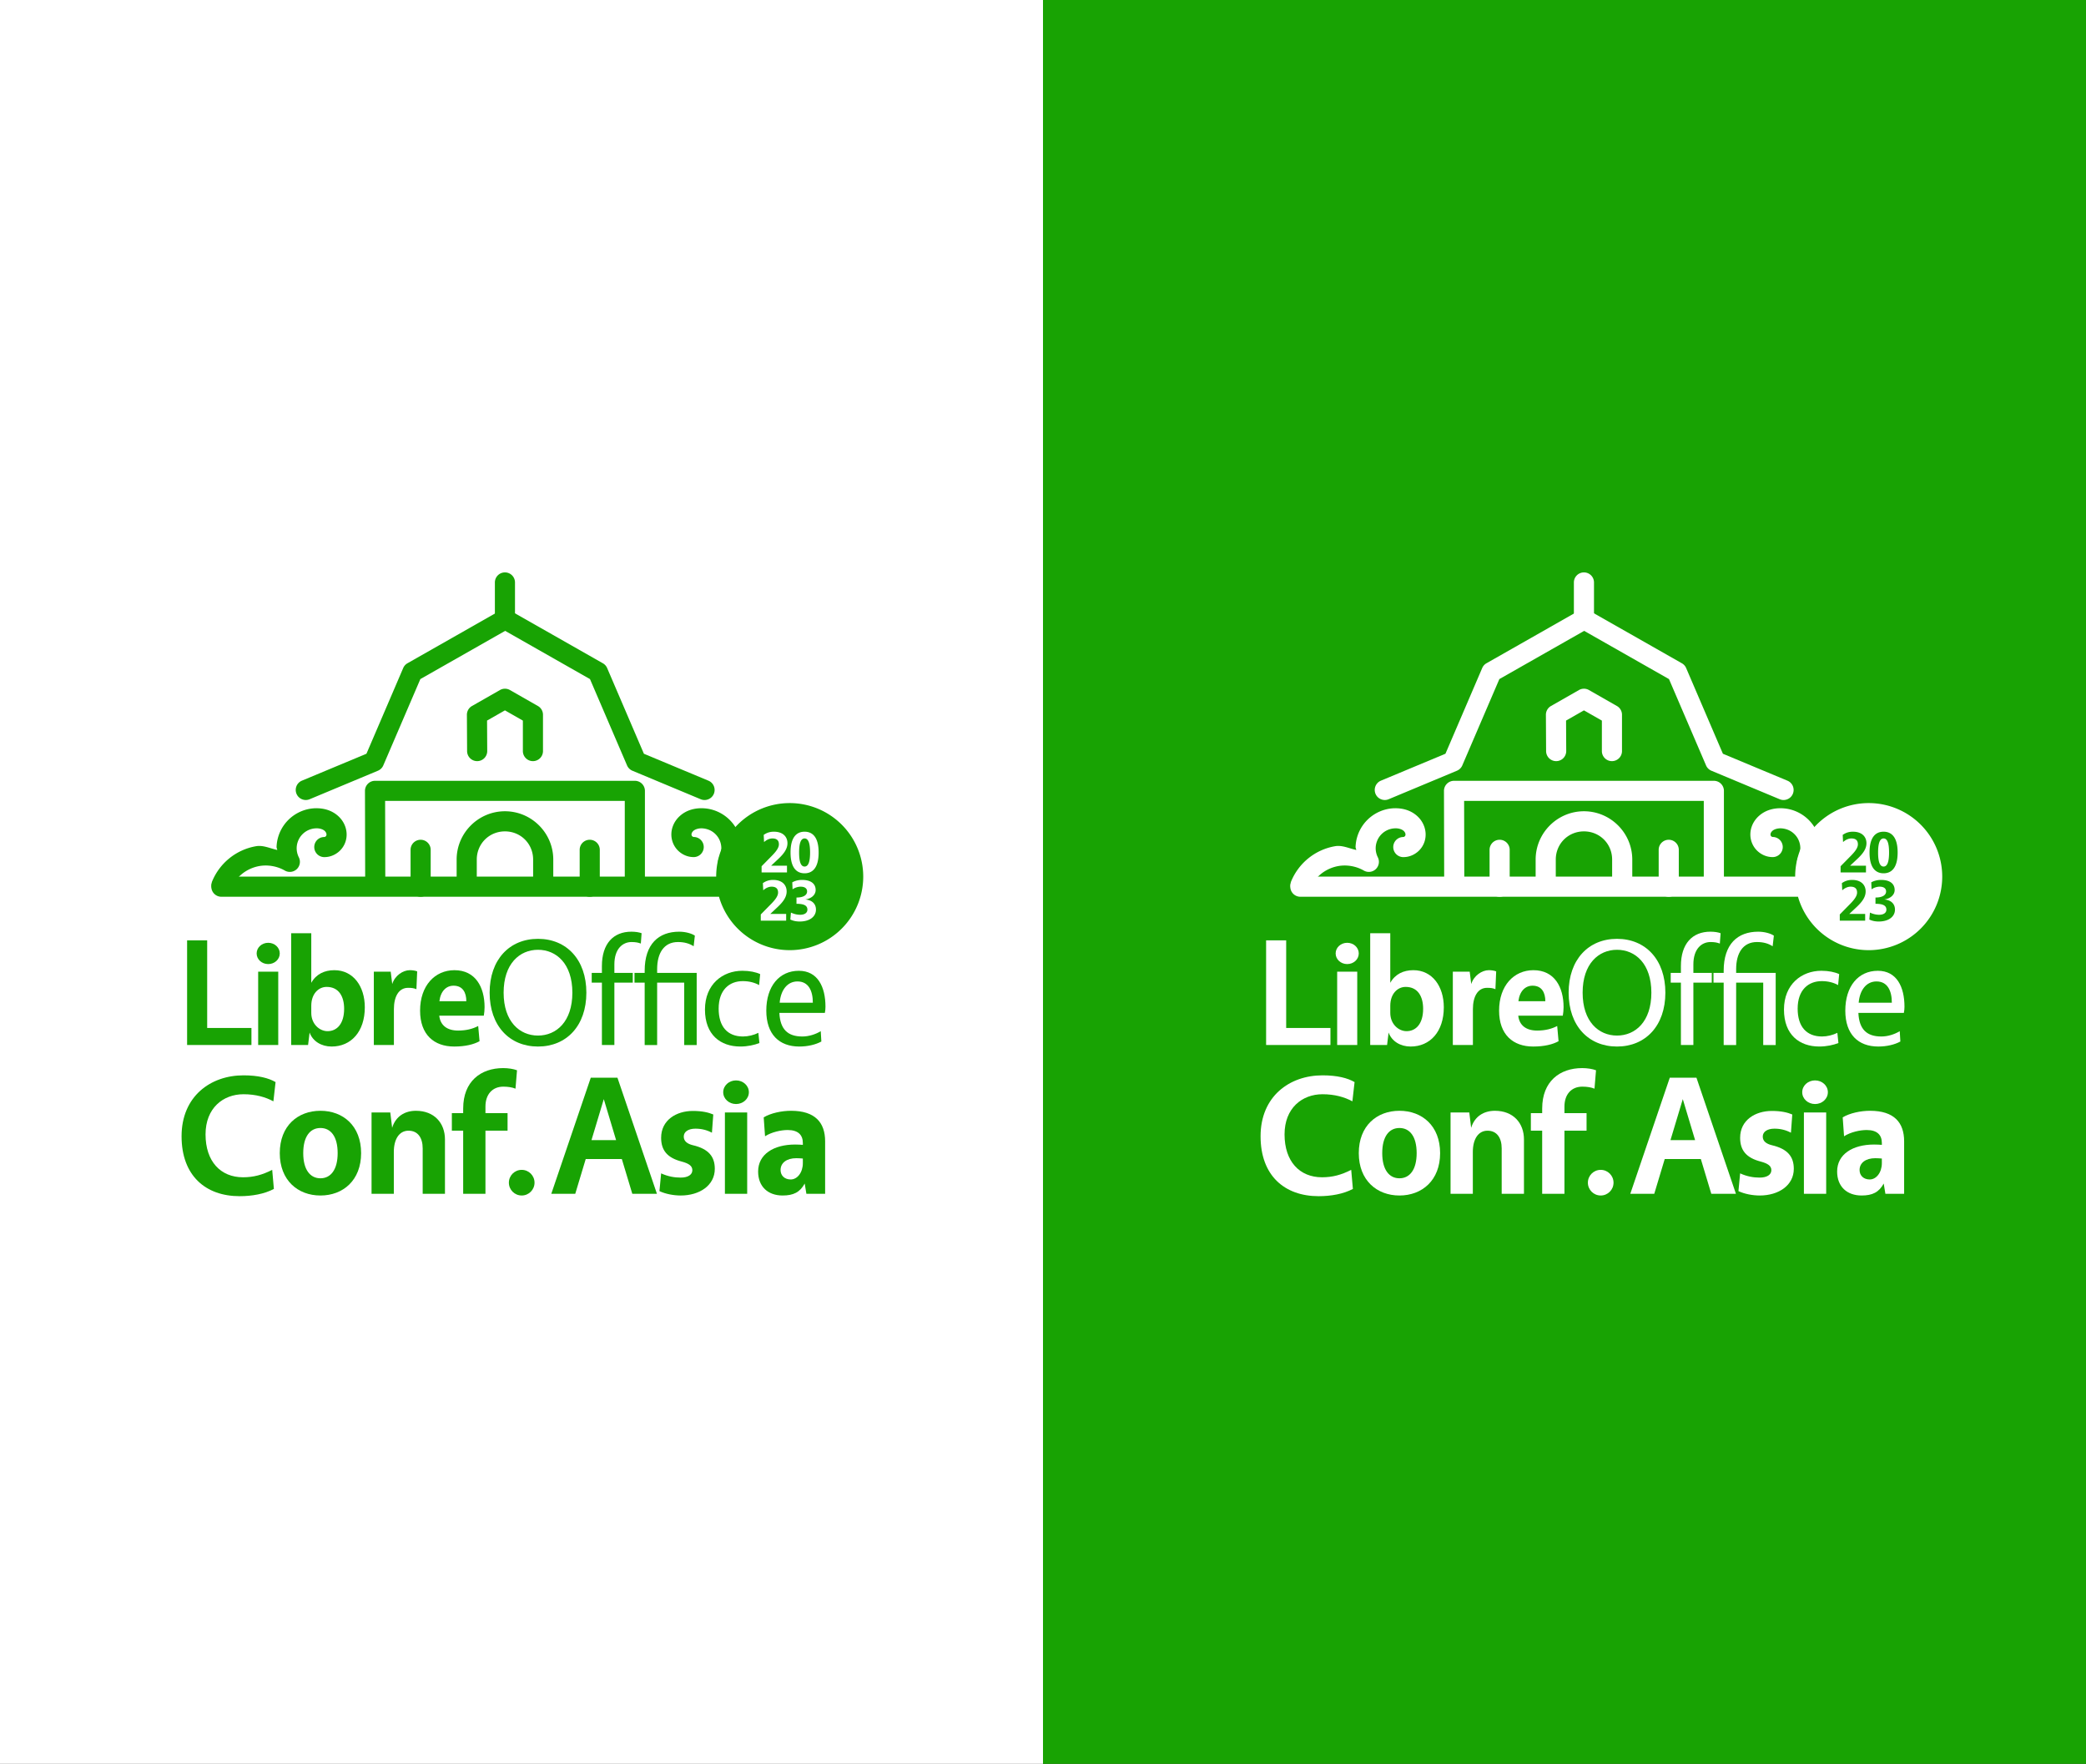 <?xml version="1.0" encoding="UTF-8" standalone="no"?>
<!-- Created with Inkscape (http://www.inkscape.org/) -->

<svg
   width="254.265mm"
   height="214.988mm"
   viewBox="0 0 254.265 214.988"
   version="1.1"
   id="svg5"
   xml:space="preserve"
   inkscape:version="1.2.2 (b0a8486541, 2022-12-01)"
   sodipodi:docname="Logo_LOUCA-2023.svg"
   xmlns:inkscape="http://www.inkscape.org/namespaces/inkscape"
   xmlns:sodipodi="http://sodipodi.sourceforge.net/DTD/sodipodi-0.dtd"
   xmlns="http://www.w3.org/2000/svg"
   xmlns:svg="http://www.w3.org/2000/svg"><rect x="0" y="0" width="254.265" height="214.988" fill="#333333" stroke="none"/><sodipodi:namedview
     id="namedview7"
     pagecolor="#ffffff"
     bordercolor="#000000"
     borderopacity="0.25"
     inkscape:showpageshadow="2"
     inkscape:pageopacity="0.0"
     inkscape:pagecheckerboard="0"
     inkscape:deskcolor="#d1d1d1"
     inkscape:document-units="mm"
     showgrid="false"
     inkscape:zoom="0.25"
     inkscape:cx="954"
     inkscape:cy="258"
     inkscape:window-width="1920"
     inkscape:window-height="1044"
     inkscape:window-x="0"
     inkscape:window-y="0"
     inkscape:window-maximized="1"
     inkscape:current-layer="svg5"
     showguides="false"><sodipodi:guide
       position="867.125,1860.517"
       orientation="0,-1"
       id="guide16075"
       inkscape:locked="false" /><sodipodi:guide
       position="862.727,1850.158"
       orientation="0,-1"
       id="guide16077"
       inkscape:locked="false" /><sodipodi:guide
       position="868.213,1847.809"
       orientation="0,-1"
       id="guide16083"
       inkscape:locked="false" /><sodipodi:guide
       position="843.03,1850.05"
       orientation="1,0"
       id="guide16085"
       inkscape:locked="false" /><sodipodi:guide
       position="852.259,1850.05"
       orientation="1,0"
       id="guide16087"
       inkscape:locked="false" /><sodipodi:guide
       position="867.858,1837.528"
       orientation="0,-1"
       id="guide16089"
       inkscape:locked="false" /><sodipodi:guide
       position="1178.059,1697.359"
       orientation="1,0"
       id="guide29427"
       inkscape:locked="false" /><sodipodi:guide
       position="1812.591,1249.991"
       orientation="0,-1"
       id="guide19218"
       inkscape:locked="false" /><sodipodi:guide
       position="1814.928,1262.37"
       orientation="0,-1"
       id="guide19220"
       inkscape:locked="false" /><sodipodi:guide
       position="1821.063,1247.66"
       orientation="0,-1"
       id="guide23333"
       inkscape:locked="false" /><sodipodi:guide
       position="1812.719,1237.719"
       orientation="0,-1"
       id="guide23335"
       inkscape:locked="false" /><sodipodi:guide
       position="360.423,-415.352"
       orientation="1,0"
       id="guide5445"
       inkscape:locked="false" /></sodipodi:namedview><defs
     id="defs2"><style
       id="style182">
      .cls-1 {
        fill: none;
      }

      .cls-2 {
        fill: #e95420;
      }

      .cls-3 {
        fill: #fff;
      }
    </style></defs><g
     id="LibreOffice_Conf_Asia"
     transform="translate(-4.2766555e-5,-3.8146973e-5)"><rect
       style="font-variation-settings:normal;opacity:1;vector-effect:none;fill:#ffffff;fill-opacity:1;stroke:none;stroke-width:2.818;stroke-linecap:round;stroke-linejoin:round;stroke-miterlimit:4;stroke-dasharray:none;stroke-dashoffset:0;stroke-opacity:1;-inkscape-stroke:none;paint-order:markers fill stroke;stop-color:#000000;stop-opacity:1"
       id="rect11461"
       width="127.132"
       height="214.988"
       x="4.2766555e-05"
       y="3.8146973e-05"
       rx="0"
       ry="0"
       inkscape:export-filename="draft-LO-2.png"
       inkscape:export-xdpi="100"
       inkscape:export-ydpi="100" /><rect
       style="font-variation-settings:normal;opacity:1;vector-effect:none;fill:#18a303;fill-opacity:1;stroke:none;stroke-width:2.818;stroke-linecap:round;stroke-linejoin:round;stroke-miterlimit:4;stroke-dasharray:none;stroke-dashoffset:0;stroke-opacity:1;-inkscape-stroke:none;paint-order:markers fill stroke;stop-color:#000000;stop-opacity:1"
       id="rect11463"
       width="127.132"
       height="214.988"
       x="127.132"
       y="3.8146973e-05"
       rx="0"
       ry="0" /><g
       id="g6575"
       transform="matrix(1.131,0,0,1.131,-8.324,35.604)"><g
         id="g11487"
         transform="matrix(1.495,0,0,1.495,-491.92,-1536.461)"
         style="fill:#18a303;fill-opacity:1"><path
           id="path11465"
           style="color:#000000;fill:#18a303;fill-opacity:1;stroke-linecap:round;stroke-linejoin:round;-inkscape-stroke:none;paint-order:markers fill stroke"
           d="m 390.895,1064.567 a 5.3,5.3 0 0 0 -5.3,5.3 h -35.671 a 0.725,0.725 0 0 0 -0.725,0.725 0.725,0.725 0 0 0 0.725,0.727 h 35.875 a 5.3,5.3 0 0 0 5.096,3.85 5.3,5.3 0 0 0 5.301,-5.301 5.3,5.3 0 0 0 -5.301,-5.301 z m -1.166,2.063 c 0.009,-10e-5 0.017,0 0.026,0 0.678,0 0.978,0.387 0.978,0.83 0,0.4 -0.244,0.743 -0.656,1.13 l -0.521,0.491 h 1.143 v 0.487 h -1.83 v -0.448 l 0.769,-0.782 c 0.313,-0.322 0.478,-0.57 0.478,-0.8 0,-0.287 -0.161,-0.422 -0.469,-0.422 -0.187,0 -0.404,0.083 -0.6,0.261 l -0.026,-0.517 c 0.215,-0.152 0.442,-0.226 0.709,-0.23 z m 2.213,0 c 0.009,-2e-4 0.017,0 0.026,0 0.561,0 1.013,0.378 1.013,1.499 0,1.121 -0.452,1.499 -1.013,1.499 -0.561,0 -1.012,-0.378 -1.012,-1.499 0,-1.104 0.438,-1.487 0.986,-1.499 z m 0.026,0.486 c -0.282,0 -0.395,0.374 -0.395,1.013 0,0.639 0.113,1.013 0.395,1.013 0.282,0 0.396,-0.374 0.396,-1.013 0,-0.639 -0.113,-1.013 -0.396,-1.013 z m -2.271,2.99 c 0.678,0 0.978,0.387 0.978,0.83 0,0.4 -0.243,0.743 -0.656,1.13 l -0.522,0.491 h 1.143 v 0.487 h -1.83 v -0.448 l 0.769,-0.782 c 0.313,-0.322 0.478,-0.569 0.478,-0.799 0,-0.287 -0.161,-0.422 -0.469,-0.422 -0.187,0 -0.404,0.083 -0.6,0.261 l -0.026,-0.517 c 0.222,-0.156 0.456,-0.231 0.734,-0.231 z m 2.087,0 c 0.669,0 0.982,0.296 0.982,0.726 0,0.382 -0.356,0.634 -0.752,0.682 0.535,0.048 0.774,0.352 0.774,0.73 0,0.513 -0.456,0.86 -1.169,0.86 -0.235,0 -0.478,-0.043 -0.678,-0.143 l 0.043,-0.5 c 0.222,0.104 0.448,0.157 0.665,0.157 0.322,0 0.522,-0.139 0.522,-0.369 0,-0.295 -0.243,-0.422 -0.787,-0.422 v -0.452 c 0.53,0 0.765,-0.191 0.765,-0.439 0,-0.213 -0.161,-0.343 -0.465,-0.343 -0.196,0 -0.426,0.074 -0.582,0.191 l -0.022,-0.504 c 0.209,-0.118 0.456,-0.174 0.704,-0.174 z" /><path
           style="color:#000000;fill:#18a303;fill-opacity:1;stroke-linecap:round;stroke-linejoin:round;-inkscape-stroke:none;paint-order:markers fill stroke"
           d="m 364.289,1067.211 a 0.725,0.725 0 0 0 -0.725,0.725 v 2.656 a 0.725,0.725 0 0 0 0.725,0.727 0.725,0.725 0 0 0 0.725,-0.727 v -2.656 a 0.725,0.725 0 0 0 -0.725,-0.725 z"
           id="path11467" /><path
           style="color:#000000;fill:#18a303;fill-opacity:1;stroke-linecap:round;stroke-linejoin:round;-inkscape-stroke:none;paint-order:markers fill stroke"
           d="m 376.48,1067.211 a 0.725,0.725 0 0 0 -0.725,0.725 v 2.656 a 0.725,0.725 0 0 0 0.725,0.727 0.725,0.725 0 0 0 0.725,-0.727 v -2.656 a 0.725,0.725 0 0 0 -0.725,-0.725 z"
           id="path11469" /><path
           style="color:#000000;fill:#18a303;fill-opacity:1;stroke-linecap:round;stroke-linejoin:round;-inkscape-stroke:none;paint-order:markers fill stroke"
           d="m 361.002,1062.961 a 0.725,0.725 0 0 0 -0.725,0.727 l 0.016,6.857 a 0.725,0.725 0 0 0 0.727,0.723 0.725,0.725 0 0 0 0.723,-0.727 l -0.014,-6.131 h 17.277 v 6.133 a 0.725,0.725 0 0 0 0.727,0.725 0.725,0.725 0 0 0 0.725,-0.725 v -6.857 a 0.725,0.725 0 0 0 -0.725,-0.725 z"
           id="path11471" /><path
           style="color:#000000;fill:#18a303;fill-opacity:1;stroke-linecap:round;stroke-linejoin:round;-inkscape-stroke:none;paint-order:markers fill stroke"
           d="m 370.367,1065.156 c -1.916,0 -3.482,1.566 -3.482,3.482 v 1.4 a 0.725,0.725 0 0 0 0.727,0.725 0.725,0.725 0 0 0 0.725,-0.725 v -1.4 c 0,-1.138 0.893,-2.031 2.031,-2.031 1.138,0 2.031,0.893 2.031,2.031 v 1.4 a 0.725,0.725 0 0 0 0.725,0.725 0.725,0.725 0 0 0 0.727,-0.725 v -1.4 c 0,-1.916 -1.566,-3.482 -3.482,-3.482 z"
           id="path11473" /><path
           style="color:#000000;fill:#18a303;fill-opacity:1;stroke-linecap:round;stroke-linejoin:round;-inkscape-stroke:none;paint-order:markers fill stroke"
           d="m 370.01,1050.697 -6.67,3.791 a 0.725,0.725 0 0 0 -0.307,0.344 l -2.65,6.178 -4.652,1.941 a 0.725,0.725 0 0 0 -0.389,0.949 0.725,0.725 0 0 0 0.947,0.389 l 4.922,-2.055 a 0.725,0.725 0 0 0 0.387,-0.383 l 2.672,-6.223 6.455,-3.67 a 0.725,0.725 0 0 0 0.273,-0.99 0.725,0.725 0 0 0 -0.988,-0.272 z"
           id="path11475" /><path
           style="color:#000000;fill:#18a303;fill-opacity:1;stroke-linecap:round;stroke-linejoin:round;-inkscape-stroke:none;paint-order:markers fill stroke"
           d="m 370.758,1050.697 a 0.725,0.725 0 0 0 -0.988,0.272 0.725,0.725 0 0 0 0.273,0.99 l 6.455,3.67 2.672,6.223 a 0.725,0.725 0 0 0 0.387,0.383 l 4.922,2.055 a 0.725,0.725 0 0 0 0.947,-0.389 0.725,0.725 0 0 0 -0.389,-0.949 l -4.652,-1.941 -2.65,-6.178 a 0.725,0.725 0 0 0 -0.309,-0.344 z"
           id="path11477" /><path
           style="color:#000000;fill:#18a303;fill-opacity:1;stroke-linecap:round;stroke-linejoin:round;-inkscape-stroke:none;paint-order:markers fill stroke"
           d="m 370.367,1047.938 a 0.725,0.725 0 0 0 -0.725,0.727 v 2.656 a 0.725,0.725 0 0 0 0.725,0.725 0.725,0.725 0 0 0 0.725,-0.725 v -2.656 a 0.725,0.725 0 0 0 -0.725,-0.727 z"
           id="path11479" /><path
           style="color:#000000;fill:#18a303;fill-opacity:1;stroke-linecap:round;stroke-linejoin:round;-inkscape-stroke:none;paint-order:markers fill stroke"
           d="m 370.008,1056.418 -2.018,1.152 a 0.725,0.725 0 0 0 -0.365,0.633 l 0.014,2.619 a 0.725,0.725 0 0 0 0.73,0.721 0.725,0.725 0 0 0 0.721,-0.731 l -0.012,-2.193 1.289,-0.736 1.293,0.738 v 2.197 a 0.725,0.725 0 0 0 0.725,0.725 0.725,0.725 0 0 0 0.725,-0.725 v -2.619 a 0.725,0.725 0 0 0 -0.365,-0.629 l -2.018,-1.152 a 0.725,0.725 0 0 0 -0.719,0 z"
           id="path11481" /><path
           style="color:#000000;fill:#18a303;fill-opacity:1;stroke-linecap:round;stroke-linejoin:round;-inkscape-stroke:none;paint-order:markers fill stroke"
           d="m 384.607,1064.939 c -0.539,-0.015 -1.125,0.12 -1.598,0.529 -0.237,0.205 -0.432,0.47 -0.545,0.787 -0.113,0.319 -0.136,0.673 -0.039,1.021 0.095,0.339 0.293,0.633 0.572,0.848 0.273,0.21 0.608,0.336 0.977,0.336 a 0.725,0.725 0 0 0 0.725,-0.725 0.725,0.725 0 0 0 -0.725,-0.725 c -0.015,0 -0.061,-0.014 -0.092,-0.037 -0.025,-0.019 -0.052,-0.059 -0.06,-0.09 -0.009,-0.032 -0.008,-0.092 0.01,-0.144 v 0 c 0.02,-0.055 0.066,-0.123 0.127,-0.176 0.125,-0.108 0.358,-0.183 0.609,-0.176 0.237,0.01 0.481,0.076 0.688,0.197 0.206,0.121 0.386,0.299 0.508,0.504 0.122,0.205 0.193,0.449 0.201,0.688 0.008,0.238 -0.045,0.486 -0.152,0.699 a 0.725,0.725 0 0 0 0.32,0.975 0.725,0.725 0 0 0 0.975,-0.322 c 0.219,-0.434 0.324,-0.916 0.307,-1.402 -0.017,-0.486 -0.155,-0.961 -0.404,-1.379 -0.249,-0.418 -0.6,-0.765 -1.02,-1.012 -0.418,-0.246 -0.894,-0.383 -1.381,-0.396 z"
           id="path11483" /><path
           style="color:#000000;fill:#18a303;fill-opacity:1;stroke-linecap:round;stroke-linejoin:round;-inkscape-stroke:none;paint-order:markers fill stroke"
           d="m 356.711,1064.939 c -0.487,0.013 -0.962,0.15 -1.381,0.396 -0.42,0.246 -0.77,0.594 -1.02,1.012 -0.249,0.418 -0.389,0.893 -0.406,1.379 -0.003,0.077 0.045,0.144 0.049,0.221 -0.514,-0.109 -1.003,-0.361 -1.525,-0.272 -0.694,0.119 -1.35,0.412 -1.902,0.852 -0.552,0.439 -0.986,1.012 -1.258,1.662 a 0.725,0.725 0 0 0 0.389,0.949 0.725,0.725 0 0 0 0.949,-0.389 c 0.176,-0.421 0.465,-0.803 0.822,-1.088 0.357,-0.284 0.793,-0.479 1.244,-0.557 0.615,-0.105 1.285,0.015 1.826,0.326 a 0.725,0.725 0 0 0 1.01,-0.955 c -0.107,-0.213 -0.163,-0.461 -0.154,-0.699 0.008,-0.239 0.081,-0.482 0.203,-0.688 0.122,-0.205 0.302,-0.383 0.508,-0.504 0.206,-0.121 0.45,-0.191 0.688,-0.197 0.252,-0.01 0.484,0.067 0.609,0.176 0.062,0.053 0.105,0.122 0.125,0.178 0.018,0.053 0.019,0.113 0.01,0.144 -0.009,0.031 -0.034,0.071 -0.059,0.09 -0.031,0.024 -0.076,0.037 -0.092,0.037 a 0.725,0.725 0 0 0 -0.725,0.725 0.725,0.725 0 0 0 0.725,0.725 c 0.368,0 0.702,-0.126 0.975,-0.336 a 0.725,0.725 0 0 0 0.002,0 c 0.279,-0.215 0.478,-0.509 0.572,-0.848 0.097,-0.348 0.072,-0.702 -0.041,-1.021 -0.113,-0.317 -0.305,-0.582 -0.543,-0.787 -0.473,-0.409 -1.061,-0.545 -1.6,-0.529 z"
           id="path11485" /></g><g
         aria-label="LibreOffice Conf.Asia "
         id="text11499"
         style="font-weight:bold;font-size:16.392px;line-height:0.9;font-family:Vegur;-inkscape-font-specification:'Vegur Bold';text-align:center;letter-spacing:-0.439px;text-anchor:middle;fill:#18a303;stroke-width:3.096;stroke-linecap:round;stroke-linejoin:round;paint-order:markers fill stroke;stop-color:#000000"
         transform="translate(-130.809,-1370.055)"><path
           d="m 160.497,1449.358 v -9.441 h -2.164 v 11.277 h 6.934 v -1.836 z"
           id="path11700" /><path
           d="m 167.074,1440.178 c -0.688,0 -1.246,0.508 -1.246,1.147 0,0.639 0.557,1.147 1.246,1.147 0.688,0 1.246,-0.508 1.246,-1.147 0,-0.639 -0.557,-1.147 -1.246,-1.147 z m -1.082,11.015 h 2.164 v -7.901 h -2.164 z"
           id="path11702" /><path
           d="m 171.716,1439.146 h -2.164 v 12.048 h 1.819 l 0.164,-1.344 c 0.344,0.951 1.279,1.508 2.377,1.508 2.082,0 3.573,-1.59 3.573,-4.229 0,-2.262 -1.246,-3.999 -3.278,-3.999 -1.082,0 -1.967,0.426 -2.492,1.361 z m 0,7.819 c 0,-1.279 0.77,-2.033 1.656,-2.033 1.328,0 1.885,1.049 1.885,2.36 0,1.59 -0.754,2.41 -1.787,2.41 -0.869,0 -1.754,-0.77 -1.754,-1.967 z"
           id="path11704" /><path
           d="m 180.276,1443.293 h -1.819 v 7.901 h 2.164 v -3.868 c 0,-1.328 0.508,-2.295 1.524,-2.295 0.393,0 0.639,0.033 0.902,0.147 l 0.082,-1.918 c -0.18,-0.082 -0.508,-0.131 -0.787,-0.131 -0.754,0 -1.623,0.59 -1.901,1.492 z"
           id="path11706" /><path
           d="m 189.705,1449.145 c -0.59,0.311 -1.295,0.492 -2.164,0.492 -1.18,0 -1.918,-0.557 -2.033,-1.606 h 4.803 c 0.049,-0.262 0.082,-0.639 0.082,-0.918 0,-2.164 -0.983,-3.983 -3.246,-3.983 -2.115,0 -3.704,1.672 -3.704,4.36 0,2.59 1.508,3.868 3.672,3.868 1.213,0 2.115,-0.23 2.737,-0.574 z m -4.18,-2.672 c 0.131,-1.082 0.738,-1.672 1.524,-1.672 1,0 1.377,0.754 1.377,1.672 z"
           id="path11708" /><path
           d="m 196.15,1439.752 c -3.082,0 -5.212,2.246 -5.212,5.803 0,3.557 2.131,5.803 5.212,5.803 3.082,0 5.213,-2.246 5.213,-5.803 0,-3.557 -2.131,-5.803 -5.213,-5.803 z m 0,1.18 c 1.983,0 3.704,1.508 3.704,4.622 0,3.114 -1.721,4.622 -3.704,4.622 -1.983,0 -3.704,-1.508 -3.704,-4.622 0,-3.114 1.721,-4.622 3.704,-4.622 z"
           style="font-weight:normal;-inkscape-font-specification:Vegur"
           id="path11710" /><path
           d="m 203.038,1443.424 h -1.098 v 1.049 h 1.098 v 6.721 h 1.344 v -6.721 h 1.983 v -1.049 h -1.983 v -0.918 c 0,-1.672 0.885,-2.41 1.852,-2.41 0.459,0 0.738,0.066 1,0.164 l 0.082,-1.115 c -0.262,-0.098 -0.656,-0.164 -1.098,-0.164 -1.951,0 -3.18,1.295 -3.18,3.704 z"
           style="font-weight:normal;-inkscape-font-specification:Vegur"
           id="path11712" /><path
           d="m 213.253,1443.424 h -4.262 v -0.41 c 0,-1.705 0.721,-2.918 2.246,-2.918 0.656,0 1.229,0.148 1.688,0.459 l 0.131,-1.147 c -0.328,-0.23 -1,-0.426 -1.688,-0.426 -2.213,0 -3.721,1.328 -3.721,4.213 v 0.23 h -1.098 v 1.049 h 1.098 v 6.721 h 1.344 v -6.721 h 2.918 v 6.721 h 1.344 z"
           style="font-weight:normal;-inkscape-font-specification:Vegur"
           id="path11714" /><path
           d="m 219.899,1449.882 c -0.492,0.246 -1.098,0.393 -1.656,0.393 -1.656,0 -2.623,-1.049 -2.623,-3 0,-2.016 1.147,-2.967 2.606,-2.967 0.688,0 1.279,0.164 1.754,0.426 l 0.115,-1.18 c -0.443,-0.213 -1.131,-0.361 -1.918,-0.361 -2.115,0 -4.032,1.442 -4.032,4.18 0,2.721 1.672,3.983 3.803,3.983 0.803,0 1.524,-0.164 2.065,-0.377 z"
           style="font-weight:normal;-inkscape-font-specification:Vegur"
           id="path11716" /><path
           d="m 226.623,1449.702 c -0.557,0.344 -1.295,0.574 -1.983,0.574 -1.574,0 -2.393,-0.77 -2.475,-2.541 h 4.901 c 0.049,-0.262 0.066,-0.426 0.066,-0.672 0,-2.131 -0.836,-3.868 -2.869,-3.868 -2.115,0 -3.508,1.672 -3.508,4.295 0,2.557 1.393,3.868 3.557,3.868 0.918,0 1.787,-0.213 2.377,-0.541 z m -4.426,-3.065 c 0.115,-1.377 0.836,-2.295 1.918,-2.295 1.197,0 1.656,1.016 1.656,2.295 z"
           style="font-weight:normal;-inkscape-font-specification:Vegur"
           id="path11718" /><path
           d="m 167.505,1464.648 c -1.073,0.546 -2.019,0.8 -3.146,0.8 -2.419,0 -4.038,-1.71 -4.038,-4.62 0,-2.837 1.892,-4.329 4.092,-4.329 1.31,0 2.383,0.309 3.219,0.764 l 0.236,-2.073 c -0.746,-0.436 -1.873,-0.728 -3.456,-0.728 -3.565,0 -6.675,2.273 -6.675,6.566 0,4.238 2.583,6.457 6.257,6.457 1.328,0 2.674,-0.236 3.692,-0.782 z"
           style="font-size:18.188px"
           id="path11720" /><path
           d="m 172.704,1458.282 c -2.437,0 -4.383,1.619 -4.383,4.565 0,2.928 1.946,4.565 4.383,4.565 2.437,0 4.383,-1.637 4.383,-4.565 0,-2.946 -1.946,-4.565 -4.383,-4.565 z m 0,1.855 c 1.109,0 1.855,0.909 1.855,2.71 0,1.782 -0.746,2.71 -1.855,2.71 -1.109,0 -1.855,-0.927 -1.855,-2.71 0,-1.801 0.746,-2.71 1.855,-2.71 z"
           style="font-size:18.188px"
           id="path11722" /><path
           d="m 180.231,1458.464 h -2.019 v 8.767 h 2.401 v -4.511 c 0,-1.382 0.582,-2.292 1.582,-2.292 1.019,0 1.528,0.782 1.528,1.91 v 4.893 h 2.401 v -5.856 c 0,-1.782 -1.164,-3.092 -3.128,-3.092 -1.182,0 -2.183,0.582 -2.564,1.837 z"
           style="font-size:18.188px"
           id="path11724" /><path
           d="m 188.086,1458.536 h -1.219 v 1.891 h 1.219 v 6.802 h 2.401 v -6.802 h 2.383 v -1.891 h -2.383 v -0.709 c 0,-1.31 0.746,-2.146 1.928,-2.146 0.509,0 0.964,0.073 1.31,0.218 l 0.164,-1.982 c -0.364,-0.145 -0.946,-0.236 -1.491,-0.236 -2.419,0 -4.31,1.437 -4.31,4.347 z"
           style="font-size:18.188px"
           id="path11726" /><path
           d="m 194.394,1464.648 c -0.764,0 -1.382,0.618 -1.382,1.382 0,0.764 0.618,1.382 1.382,1.382 0.764,0 1.382,-0.618 1.382,-1.382 0,-0.764 -0.618,-1.382 -1.382,-1.382 z"
           style="font-size:18.188px"
           id="path11728" /><path
           d="m 205.186,1463.483 1.128,3.747 h 2.655 l -4.256,-12.513 h -2.874 l -4.256,12.513 h 2.583 l 1.128,-3.747 z m -0.618,-2.037 h -2.655 l 1.328,-4.42 z"
           style="font-size:18.188px"
           id="path11730" /><path
           d="m 209.239,1466.939 c 0.655,0.309 1.528,0.473 2.292,0.473 2.037,0 3.674,-1.091 3.674,-2.874 0,-1.31 -0.655,-2.146 -2.364,-2.546 -0.6,-0.145 -0.982,-0.436 -0.982,-0.928 0,-0.546 0.527,-0.855 1.255,-0.855 0.655,0 1.237,0.145 1.782,0.436 l 0.145,-1.964 c -0.509,-0.218 -1.2,-0.382 -2.201,-0.382 -1.782,0 -3.419,0.982 -3.419,2.892 0,1.364 0.673,2.164 2.219,2.564 0.746,0.2 1.146,0.455 1.146,0.927 0,0.491 -0.473,0.8 -1.255,0.8 -0.655,0 -1.346,-0.109 -2.11,-0.455 z"
           style="font-size:18.188px"
           id="path11732" /><path
           d="m 217.494,1455.008 c -0.764,0 -1.382,0.564 -1.382,1.273 0,0.709 0.618,1.273 1.382,1.273 0.764,0 1.382,-0.564 1.382,-1.273 0,-0.709 -0.618,-1.273 -1.382,-1.273 z m -1.2,12.222 h 2.401 v -8.767 h -2.401 z"
           style="font-size:18.188px"
           id="path11734" /><path
           d="m 220.62,1461.028 c 0.709,-0.455 1.728,-0.673 2.437,-0.673 1.146,0 1.637,0.546 1.637,1.4 v 0.2 c -0.218,-0.018 -0.491,-0.036 -0.837,-0.036 -2.292,0 -3.983,1.037 -3.983,2.91 0,1.619 1.055,2.583 2.637,2.583 1.164,0 1.873,-0.346 2.383,-1.291 l 0.182,1.109 h 2.019 v -5.656 c 0,-2.001 -1.055,-3.292 -3.674,-3.292 -1.019,0 -2.201,0.255 -2.946,0.709 z m 4.074,2.892 c 0,1.018 -0.6,1.764 -1.31,1.764 -0.655,0 -1.091,-0.418 -1.091,-1.019 0,-0.782 0.673,-1.273 1.691,-1.273 0.236,0 0.491,0.018 0.709,0.036 z"
           style="font-size:18.188px"
           id="path11736" /></g><g
         aria-label="20 23"
         id="text11507"
         style="font-weight:bold;font-size:6.495px;line-height:0.8;font-family:Vegur;-inkscape-font-specification:'Vegur Bold';text-align:center;letter-spacing:-0.174px;text-anchor:middle;fill:#ffffff;stroke-width:1.227;stroke-linecap:round;stroke-linejoin:round;paint-order:markers fill stroke;stop-color:#000000"
         transform="translate(-130.809,-1370.055)" /></g><g
       id="g8610"
       transform="matrix(1.131,0,0,1.131,123.197,35.604)"
       style="fill:#ffffff;fill-opacity:1"><g
         id="g8556"
         transform="matrix(1.495,0,0,1.495,-491.92,-1536.461)"
         style="fill:#ffffff;fill-opacity:1"><path
           id="path8534"
           style="color:#000000;fill:#ffffff;fill-opacity:1;stroke-linecap:round;stroke-linejoin:round;-inkscape-stroke:none;paint-order:markers fill stroke"
           d="m 390.895,1064.567 a 5.3,5.3 0 0 0 -5.301,5.3 h -35.671 a 0.725,0.725 0 0 0 -0.725,0.725 0.725,0.725 0 0 0 0.725,0.727 h 35.875 a 5.3,5.3 0 0 0 5.096,3.85 5.3,5.3 0 0 0 5.301,-5.301 5.3,5.3 0 0 0 -5.301,-5.301 z m -1.166,2.063 c 0.009,-10e-5 0.017,0 0.026,0 0.678,0 0.978,0.387 0.978,0.83 0,0.4 -0.243,0.743 -0.656,1.13 l -0.522,0.491 h 1.143 v 0.487 h -1.829 v -0.448 l 0.769,-0.782 c 0.313,-0.322 0.478,-0.57 0.478,-0.8 0,-0.287 -0.161,-0.422 -0.469,-0.422 -0.187,0 -0.404,0.083 -0.6,0.261 l -0.026,-0.517 c 0.215,-0.152 0.442,-0.226 0.708,-0.23 z m 2.213,0 c 0.009,-2e-4 0.018,0 0.026,0 0.561,0 1.013,0.378 1.013,1.499 0,1.121 -0.452,1.499 -1.013,1.499 -0.561,0 -1.013,-0.378 -1.013,-1.499 0,-1.104 0.438,-1.487 0.986,-1.499 z m 0.026,0.486 c -0.282,0 -0.396,0.374 -0.396,1.013 0,0.639 0.113,1.013 0.396,1.013 0.282,0 0.395,-0.374 0.395,-1.013 0,-0.639 -0.113,-1.013 -0.395,-1.013 z m -2.271,2.99 c 0.678,0 0.978,0.387 0.978,0.83 0,0.4 -0.243,0.743 -0.656,1.13 l -0.522,0.491 h 1.143 v 0.487 h -1.83 v -0.448 l 0.769,-0.782 c 0.313,-0.322 0.478,-0.569 0.478,-0.799 0,-0.287 -0.161,-0.422 -0.469,-0.422 -0.187,0 -0.404,0.083 -0.6,0.261 l -0.026,-0.517 c 0.222,-0.156 0.456,-0.231 0.734,-0.231 z m 2.087,0 c 0.669,0 0.982,0.296 0.982,0.726 0,0.382 -0.356,0.634 -0.752,0.682 0.535,0.048 0.774,0.352 0.774,0.73 0,0.513 -0.456,0.86 -1.169,0.86 -0.235,0 -0.478,-0.043 -0.678,-0.143 l 0.043,-0.5 c 0.222,0.104 0.448,0.157 0.665,0.157 0.322,0 0.521,-0.139 0.521,-0.369 0,-0.295 -0.243,-0.422 -0.786,-0.422 v -0.452 c 0.53,0 0.765,-0.191 0.765,-0.439 0,-0.213 -0.161,-0.343 -0.465,-0.343 -0.196,0 -0.426,0.074 -0.582,0.191 l -0.022,-0.504 c 0.209,-0.118 0.456,-0.174 0.704,-0.174 z" /><path
           style="color:#000000;fill:#ffffff;fill-opacity:1;stroke-linecap:round;stroke-linejoin:round;-inkscape-stroke:none;paint-order:markers fill stroke"
           d="m 364.289,1067.211 a 0.725,0.725 0 0 0 -0.725,0.725 v 2.656 a 0.725,0.725 0 0 0 0.725,0.727 0.725,0.725 0 0 0 0.725,-0.727 v -2.656 a 0.725,0.725 0 0 0 -0.725,-0.725 z"
           id="path8536" /><path
           style="color:#000000;fill:#ffffff;fill-opacity:1;stroke-linecap:round;stroke-linejoin:round;-inkscape-stroke:none;paint-order:markers fill stroke"
           d="m 376.48,1067.211 a 0.725,0.725 0 0 0 -0.725,0.725 v 2.656 a 0.725,0.725 0 0 0 0.725,0.727 0.725,0.725 0 0 0 0.725,-0.727 v -2.656 a 0.725,0.725 0 0 0 -0.725,-0.725 z"
           id="path8538" /><path
           style="color:#000000;fill:#ffffff;fill-opacity:1;stroke-linecap:round;stroke-linejoin:round;-inkscape-stroke:none;paint-order:markers fill stroke"
           d="m 361.002,1062.961 a 0.725,0.725 0 0 0 -0.725,0.727 l 0.016,6.857 a 0.725,0.725 0 0 0 0.727,0.723 0.725,0.725 0 0 0 0.723,-0.727 l -0.014,-6.131 h 17.277 v 6.133 a 0.725,0.725 0 0 0 0.727,0.725 0.725,0.725 0 0 0 0.725,-0.725 v -6.857 a 0.725,0.725 0 0 0 -0.725,-0.725 z"
           id="path8540" /><path
           style="color:#000000;fill:#ffffff;fill-opacity:1;stroke-linecap:round;stroke-linejoin:round;-inkscape-stroke:none;paint-order:markers fill stroke"
           d="m 370.367,1065.156 c -1.916,0 -3.482,1.566 -3.482,3.482 v 1.4 a 0.725,0.725 0 0 0 0.727,0.725 0.725,0.725 0 0 0 0.725,-0.725 v -1.4 c 0,-1.138 0.893,-2.031 2.031,-2.031 1.138,0 2.031,0.893 2.031,2.031 v 1.4 a 0.725,0.725 0 0 0 0.725,0.725 0.725,0.725 0 0 0 0.727,-0.725 v -1.4 c 0,-1.916 -1.566,-3.482 -3.482,-3.482 z"
           id="path8542" /><path
           style="color:#000000;fill:#ffffff;fill-opacity:1;stroke-linecap:round;stroke-linejoin:round;-inkscape-stroke:none;paint-order:markers fill stroke"
           d="m 370.01,1050.697 -6.67,3.791 a 0.725,0.725 0 0 0 -0.307,0.344 l -2.65,6.178 -4.652,1.941 a 0.725,0.725 0 0 0 -0.389,0.949 0.725,0.725 0 0 0 0.947,0.389 l 4.922,-2.055 a 0.725,0.725 0 0 0 0.387,-0.383 l 2.672,-6.223 6.455,-3.67 a 0.725,0.725 0 0 0 0.273,-0.99 0.725,0.725 0 0 0 -0.988,-0.272 z"
           id="path8544" /><path
           style="color:#000000;fill:#ffffff;fill-opacity:1;stroke-linecap:round;stroke-linejoin:round;-inkscape-stroke:none;paint-order:markers fill stroke"
           d="m 370.758,1050.697 a 0.725,0.725 0 0 0 -0.988,0.272 0.725,0.725 0 0 0 0.273,0.99 l 6.455,3.67 2.672,6.223 a 0.725,0.725 0 0 0 0.387,0.383 l 4.922,2.055 a 0.725,0.725 0 0 0 0.947,-0.389 0.725,0.725 0 0 0 -0.389,-0.949 l -4.652,-1.941 -2.65,-6.178 a 0.725,0.725 0 0 0 -0.309,-0.344 z"
           id="path8546" /><path
           style="color:#000000;fill:#ffffff;fill-opacity:1;stroke-linecap:round;stroke-linejoin:round;-inkscape-stroke:none;paint-order:markers fill stroke"
           d="m 370.367,1047.938 a 0.725,0.725 0 0 0 -0.725,0.727 v 2.656 a 0.725,0.725 0 0 0 0.725,0.725 0.725,0.725 0 0 0 0.725,-0.725 v -2.656 a 0.725,0.725 0 0 0 -0.725,-0.727 z"
           id="path8548" /><path
           style="color:#000000;fill:#ffffff;fill-opacity:1;stroke-linecap:round;stroke-linejoin:round;-inkscape-stroke:none;paint-order:markers fill stroke"
           d="m 370.008,1056.418 -2.018,1.152 a 0.725,0.725 0 0 0 -0.365,0.633 l 0.014,2.619 a 0.725,0.725 0 0 0 0.73,0.721 0.725,0.725 0 0 0 0.721,-0.731 l -0.012,-2.193 1.289,-0.736 1.293,0.738 v 2.197 a 0.725,0.725 0 0 0 0.725,0.725 0.725,0.725 0 0 0 0.725,-0.725 v -2.619 a 0.725,0.725 0 0 0 -0.365,-0.629 l -2.018,-1.152 a 0.725,0.725 0 0 0 -0.719,0 z"
           id="path8550" /><path
           style="color:#000000;fill:#ffffff;fill-opacity:1;stroke-linecap:round;stroke-linejoin:round;-inkscape-stroke:none;paint-order:markers fill stroke"
           d="m 384.607,1064.939 c -0.539,-0.015 -1.125,0.12 -1.598,0.529 -0.237,0.205 -0.432,0.47 -0.545,0.787 -0.113,0.319 -0.136,0.673 -0.039,1.021 0.095,0.339 0.293,0.633 0.572,0.848 0.273,0.21 0.608,0.336 0.977,0.336 a 0.725,0.725 0 0 0 0.725,-0.725 0.725,0.725 0 0 0 -0.725,-0.725 c -0.015,0 -0.061,-0.014 -0.092,-0.037 -0.025,-0.019 -0.052,-0.059 -0.06,-0.09 -0.009,-0.032 -0.008,-0.092 0.01,-0.144 v 0 c 0.02,-0.055 0.066,-0.123 0.127,-0.176 0.125,-0.108 0.358,-0.183 0.609,-0.176 0.237,0.01 0.481,0.076 0.688,0.197 0.206,0.121 0.386,0.299 0.508,0.504 0.122,0.205 0.193,0.449 0.201,0.688 0.008,0.238 -0.045,0.486 -0.152,0.699 a 0.725,0.725 0 0 0 0.32,0.975 0.725,0.725 0 0 0 0.975,-0.322 c 0.219,-0.434 0.324,-0.916 0.307,-1.402 -0.017,-0.486 -0.155,-0.961 -0.404,-1.379 -0.249,-0.418 -0.6,-0.765 -1.02,-1.012 -0.418,-0.246 -0.894,-0.383 -1.381,-0.396 z"
           id="path8552" /><path
           style="color:#000000;fill:#ffffff;fill-opacity:1;stroke-linecap:round;stroke-linejoin:round;-inkscape-stroke:none;paint-order:markers fill stroke"
           d="m 356.711,1064.939 c -0.487,0.013 -0.962,0.15 -1.381,0.396 -0.42,0.246 -0.77,0.594 -1.02,1.012 -0.249,0.418 -0.389,0.893 -0.406,1.379 -0.003,0.077 0.045,0.144 0.049,0.221 -0.514,-0.109 -1.003,-0.361 -1.525,-0.272 -0.694,0.119 -1.35,0.412 -1.902,0.852 -0.552,0.439 -0.986,1.012 -1.258,1.662 a 0.725,0.725 0 0 0 0.389,0.949 0.725,0.725 0 0 0 0.949,-0.389 c 0.176,-0.421 0.465,-0.803 0.822,-1.088 0.357,-0.284 0.793,-0.479 1.244,-0.557 0.615,-0.105 1.285,0.015 1.826,0.326 a 0.725,0.725 0 0 0 1.01,-0.955 c -0.107,-0.213 -0.163,-0.461 -0.154,-0.699 0.008,-0.239 0.081,-0.482 0.203,-0.688 0.122,-0.205 0.302,-0.383 0.508,-0.504 0.206,-0.121 0.45,-0.191 0.688,-0.197 0.252,-0.01 0.484,0.067 0.609,0.176 0.062,0.053 0.105,0.122 0.125,0.178 0.018,0.053 0.019,0.113 0.01,0.144 -0.009,0.031 -0.034,0.071 -0.059,0.09 -0.031,0.024 -0.076,0.037 -0.092,0.037 a 0.725,0.725 0 0 0 -0.725,0.725 0.725,0.725 0 0 0 0.725,0.725 c 0.368,0 0.702,-0.126 0.975,-0.336 a 0.725,0.725 0 0 0 0.002,0 c 0.279,-0.215 0.478,-0.509 0.572,-0.848 0.097,-0.348 0.072,-0.702 -0.041,-1.021 -0.113,-0.317 -0.305,-0.582 -0.543,-0.787 -0.473,-0.409 -1.061,-0.545 -1.6,-0.529 z"
           id="path8554" /></g><g
         aria-label="LibreOffice Conf.Asia "
         id="g8596"
         style="font-weight:bold;font-size:16.392px;line-height:0.9;font-family:Vegur;-inkscape-font-specification:'Vegur Bold';text-align:center;letter-spacing:-0.439px;text-anchor:middle;fill:#ffffff;fill-opacity:1;stroke-width:3.096;stroke-linecap:round;stroke-linejoin:round;paint-order:markers fill stroke;stop-color:#000000"
         transform="translate(-130.809,-1370.055)"><path
           d="m 160.497,1449.358 v -9.441 h -2.164 v 11.277 h 6.934 v -1.836 z"
           id="path8558"
           style="fill:#ffffff;fill-opacity:1" /><path
           d="m 167.074,1440.178 c -0.688,0 -1.246,0.508 -1.246,1.147 0,0.639 0.557,1.147 1.246,1.147 0.688,0 1.246,-0.508 1.246,-1.147 0,-0.639 -0.557,-1.147 -1.246,-1.147 z m -1.082,11.015 h 2.164 v -7.901 h -2.164 z"
           id="path8560"
           style="fill:#ffffff;fill-opacity:1" /><path
           d="m 171.716,1439.146 h -2.164 v 12.048 h 1.819 l 0.164,-1.344 c 0.344,0.951 1.279,1.508 2.377,1.508 2.082,0 3.573,-1.59 3.573,-4.229 0,-2.262 -1.246,-3.999 -3.278,-3.999 -1.082,0 -1.967,0.426 -2.492,1.361 z m 0,7.819 c 0,-1.279 0.77,-2.033 1.656,-2.033 1.328,0 1.885,1.049 1.885,2.36 0,1.59 -0.754,2.41 -1.787,2.41 -0.869,0 -1.754,-0.77 -1.754,-1.967 z"
           id="path8562"
           style="fill:#ffffff;fill-opacity:1" /><path
           d="m 180.276,1443.293 h -1.819 v 7.901 h 2.164 v -3.868 c 0,-1.328 0.508,-2.295 1.524,-2.295 0.393,0 0.639,0.033 0.902,0.147 l 0.082,-1.918 c -0.18,-0.082 -0.508,-0.131 -0.787,-0.131 -0.754,0 -1.623,0.59 -1.901,1.492 z"
           id="path8564"
           style="fill:#ffffff;fill-opacity:1" /><path
           d="m 189.705,1449.145 c -0.59,0.311 -1.295,0.492 -2.164,0.492 -1.18,0 -1.918,-0.557 -2.033,-1.606 h 4.803 c 0.049,-0.262 0.082,-0.639 0.082,-0.918 0,-2.164 -0.983,-3.983 -3.246,-3.983 -2.115,0 -3.704,1.672 -3.704,4.36 0,2.59 1.508,3.868 3.672,3.868 1.213,0 2.115,-0.23 2.737,-0.574 z m -4.18,-2.672 c 0.131,-1.082 0.738,-1.672 1.524,-1.672 1,0 1.377,0.754 1.377,1.672 z"
           id="path8566"
           style="fill:#ffffff;fill-opacity:1" /><path
           d="m 196.15,1439.752 c -3.082,0 -5.212,2.246 -5.212,5.803 0,3.557 2.131,5.803 5.212,5.803 3.082,0 5.213,-2.246 5.213,-5.803 0,-3.557 -2.131,-5.803 -5.213,-5.803 z m 0,1.18 c 1.983,0 3.704,1.508 3.704,4.622 0,3.114 -1.721,4.622 -3.704,4.622 -1.983,0 -3.704,-1.508 -3.704,-4.622 0,-3.114 1.721,-4.622 3.704,-4.622 z"
           style="font-weight:normal;-inkscape-font-specification:Vegur;fill:#ffffff;fill-opacity:1"
           id="path8568" /><path
           d="m 203.038,1443.424 h -1.098 v 1.049 h 1.098 v 6.721 h 1.344 v -6.721 h 1.983 v -1.049 h -1.983 v -0.918 c 0,-1.672 0.885,-2.41 1.852,-2.41 0.459,0 0.738,0.066 1,0.164 l 0.082,-1.115 c -0.262,-0.098 -0.656,-0.164 -1.098,-0.164 -1.951,0 -3.18,1.295 -3.18,3.704 z"
           style="font-weight:normal;-inkscape-font-specification:Vegur;fill:#ffffff;fill-opacity:1"
           id="path8570" /><path
           d="m 213.253,1443.424 h -4.262 v -0.41 c 0,-1.705 0.721,-2.918 2.246,-2.918 0.656,0 1.229,0.148 1.688,0.459 l 0.131,-1.147 c -0.328,-0.23 -1,-0.426 -1.688,-0.426 -2.213,0 -3.721,1.328 -3.721,4.213 v 0.23 h -1.098 v 1.049 h 1.098 v 6.721 h 1.344 v -6.721 h 2.918 v 6.721 h 1.344 z"
           style="font-weight:normal;-inkscape-font-specification:Vegur;fill:#ffffff;fill-opacity:1"
           id="path8572" /><path
           d="m 219.899,1449.882 c -0.492,0.246 -1.098,0.393 -1.656,0.393 -1.656,0 -2.623,-1.049 -2.623,-3 0,-2.016 1.147,-2.967 2.606,-2.967 0.688,0 1.279,0.164 1.754,0.426 l 0.115,-1.18 c -0.443,-0.213 -1.131,-0.361 -1.918,-0.361 -2.115,0 -4.032,1.442 -4.032,4.18 0,2.721 1.672,3.983 3.803,3.983 0.803,0 1.524,-0.164 2.065,-0.377 z"
           style="font-weight:normal;-inkscape-font-specification:Vegur;fill:#ffffff;fill-opacity:1"
           id="path8574" /><path
           d="m 226.623,1449.702 c -0.557,0.344 -1.295,0.574 -1.983,0.574 -1.574,0 -2.393,-0.77 -2.475,-2.541 h 4.901 c 0.049,-0.262 0.066,-0.426 0.066,-0.672 0,-2.131 -0.836,-3.868 -2.869,-3.868 -2.115,0 -3.508,1.672 -3.508,4.295 0,2.557 1.393,3.868 3.557,3.868 0.918,0 1.787,-0.213 2.377,-0.541 z m -4.426,-3.065 c 0.115,-1.377 0.836,-2.295 1.918,-2.295 1.197,0 1.656,1.016 1.656,2.295 z"
           style="font-weight:normal;-inkscape-font-specification:Vegur;fill:#ffffff;fill-opacity:1"
           id="path8576" /><path
           d="m 167.505,1464.648 c -1.073,0.546 -2.019,0.8 -3.146,0.8 -2.419,0 -4.038,-1.71 -4.038,-4.62 0,-2.837 1.892,-4.329 4.092,-4.329 1.31,0 2.383,0.309 3.219,0.764 l 0.236,-2.073 c -0.746,-0.436 -1.873,-0.728 -3.456,-0.728 -3.565,0 -6.675,2.273 -6.675,6.566 0,4.238 2.583,6.457 6.257,6.457 1.328,0 2.674,-0.236 3.692,-0.782 z"
           style="font-size:18.188px;fill:#ffffff;fill-opacity:1"
           id="path8578" /><path
           d="m 172.704,1458.282 c -2.437,0 -4.383,1.619 -4.383,4.565 0,2.928 1.946,4.565 4.383,4.565 2.437,0 4.383,-1.637 4.383,-4.565 0,-2.946 -1.946,-4.565 -4.383,-4.565 z m 0,1.855 c 1.109,0 1.855,0.909 1.855,2.71 0,1.782 -0.746,2.71 -1.855,2.71 -1.109,0 -1.855,-0.927 -1.855,-2.71 0,-1.801 0.746,-2.71 1.855,-2.71 z"
           style="font-size:18.188px;fill:#ffffff;fill-opacity:1"
           id="path8580" /><path
           d="m 180.231,1458.464 h -2.019 v 8.767 h 2.401 v -4.511 c 0,-1.382 0.582,-2.292 1.582,-2.292 1.019,0 1.528,0.782 1.528,1.91 v 4.893 h 2.401 v -5.856 c 0,-1.782 -1.164,-3.092 -3.128,-3.092 -1.182,0 -2.183,0.582 -2.564,1.837 z"
           style="font-size:18.188px;fill:#ffffff;fill-opacity:1"
           id="path8582" /><path
           d="m 188.086,1458.536 h -1.219 v 1.891 h 1.219 v 6.802 h 2.401 v -6.802 h 2.383 v -1.891 h -2.383 v -0.709 c 0,-1.31 0.746,-2.146 1.928,-2.146 0.509,0 0.964,0.073 1.31,0.218 l 0.164,-1.982 c -0.364,-0.145 -0.946,-0.236 -1.491,-0.236 -2.419,0 -4.31,1.437 -4.31,4.347 z"
           style="font-size:18.188px;fill:#ffffff;fill-opacity:1"
           id="path8584" /><path
           d="m 194.394,1464.648 c -0.764,0 -1.382,0.618 -1.382,1.382 0,0.764 0.618,1.382 1.382,1.382 0.764,0 1.382,-0.618 1.382,-1.382 0,-0.764 -0.618,-1.382 -1.382,-1.382 z"
           style="font-size:18.188px;fill:#ffffff;fill-opacity:1"
           id="path8586" /><path
           d="m 205.186,1463.483 1.128,3.747 h 2.655 l -4.256,-12.513 h -2.874 l -4.256,12.513 h 2.583 l 1.128,-3.747 z m -0.618,-2.037 h -2.655 l 1.328,-4.42 z"
           style="font-size:18.188px;fill:#ffffff;fill-opacity:1"
           id="path8588" /><path
           d="m 209.239,1466.939 c 0.655,0.309 1.528,0.473 2.292,0.473 2.037,0 3.674,-1.091 3.674,-2.874 0,-1.31 -0.655,-2.146 -2.364,-2.546 -0.6,-0.145 -0.982,-0.436 -0.982,-0.928 0,-0.546 0.527,-0.855 1.255,-0.855 0.655,0 1.237,0.145 1.782,0.436 l 0.145,-1.964 c -0.509,-0.218 -1.2,-0.382 -2.201,-0.382 -1.782,0 -3.419,0.982 -3.419,2.892 0,1.364 0.673,2.164 2.219,2.564 0.746,0.2 1.146,0.455 1.146,0.927 0,0.491 -0.473,0.8 -1.255,0.8 -0.655,0 -1.346,-0.109 -2.11,-0.455 z"
           style="font-size:18.188px;fill:#ffffff;fill-opacity:1"
           id="path8590" /><path
           d="m 217.494,1455.008 c -0.764,0 -1.382,0.564 -1.382,1.273 0,0.709 0.618,1.273 1.382,1.273 0.764,0 1.382,-0.564 1.382,-1.273 0,-0.709 -0.618,-1.273 -1.382,-1.273 z m -1.2,12.222 h 2.401 v -8.767 h -2.401 z"
           style="font-size:18.188px;fill:#ffffff;fill-opacity:1"
           id="path8592" /><path
           d="m 220.62,1461.028 c 0.709,-0.455 1.728,-0.673 2.437,-0.673 1.146,0 1.637,0.546 1.637,1.4 v 0.2 c -0.218,-0.018 -0.491,-0.036 -0.837,-0.036 -2.292,0 -3.983,1.037 -3.983,2.91 0,1.619 1.055,2.583 2.637,2.583 1.164,0 1.873,-0.346 2.383,-1.291 l 0.182,1.109 h 2.019 v -5.656 c 0,-2.001 -1.055,-3.292 -3.674,-3.292 -1.019,0 -2.201,0.255 -2.946,0.709 z m 4.074,2.892 c 0,1.018 -0.6,1.764 -1.31,1.764 -0.655,0 -1.091,-0.418 -1.091,-1.019 0,-0.782 0.673,-1.273 1.691,-1.273 0.236,0 0.491,0.018 0.709,0.036 z"
           style="font-size:18.188px;fill:#ffffff;fill-opacity:1"
           id="path8594" /></g><g
         aria-label="20 23"
         id="g8608"
         style="font-weight:bold;font-size:6.495px;line-height:0.8;font-family:Vegur;-inkscape-font-specification:'Vegur Bold';text-align:center;letter-spacing:-0.174px;text-anchor:middle;fill:#ffffff;fill-opacity:1;stroke-width:1.227;stroke-linecap:round;stroke-linejoin:round;paint-order:markers fill stroke;stop-color:#000000"
         transform="translate(-130.809,-1370.055)" /></g></g></svg>
